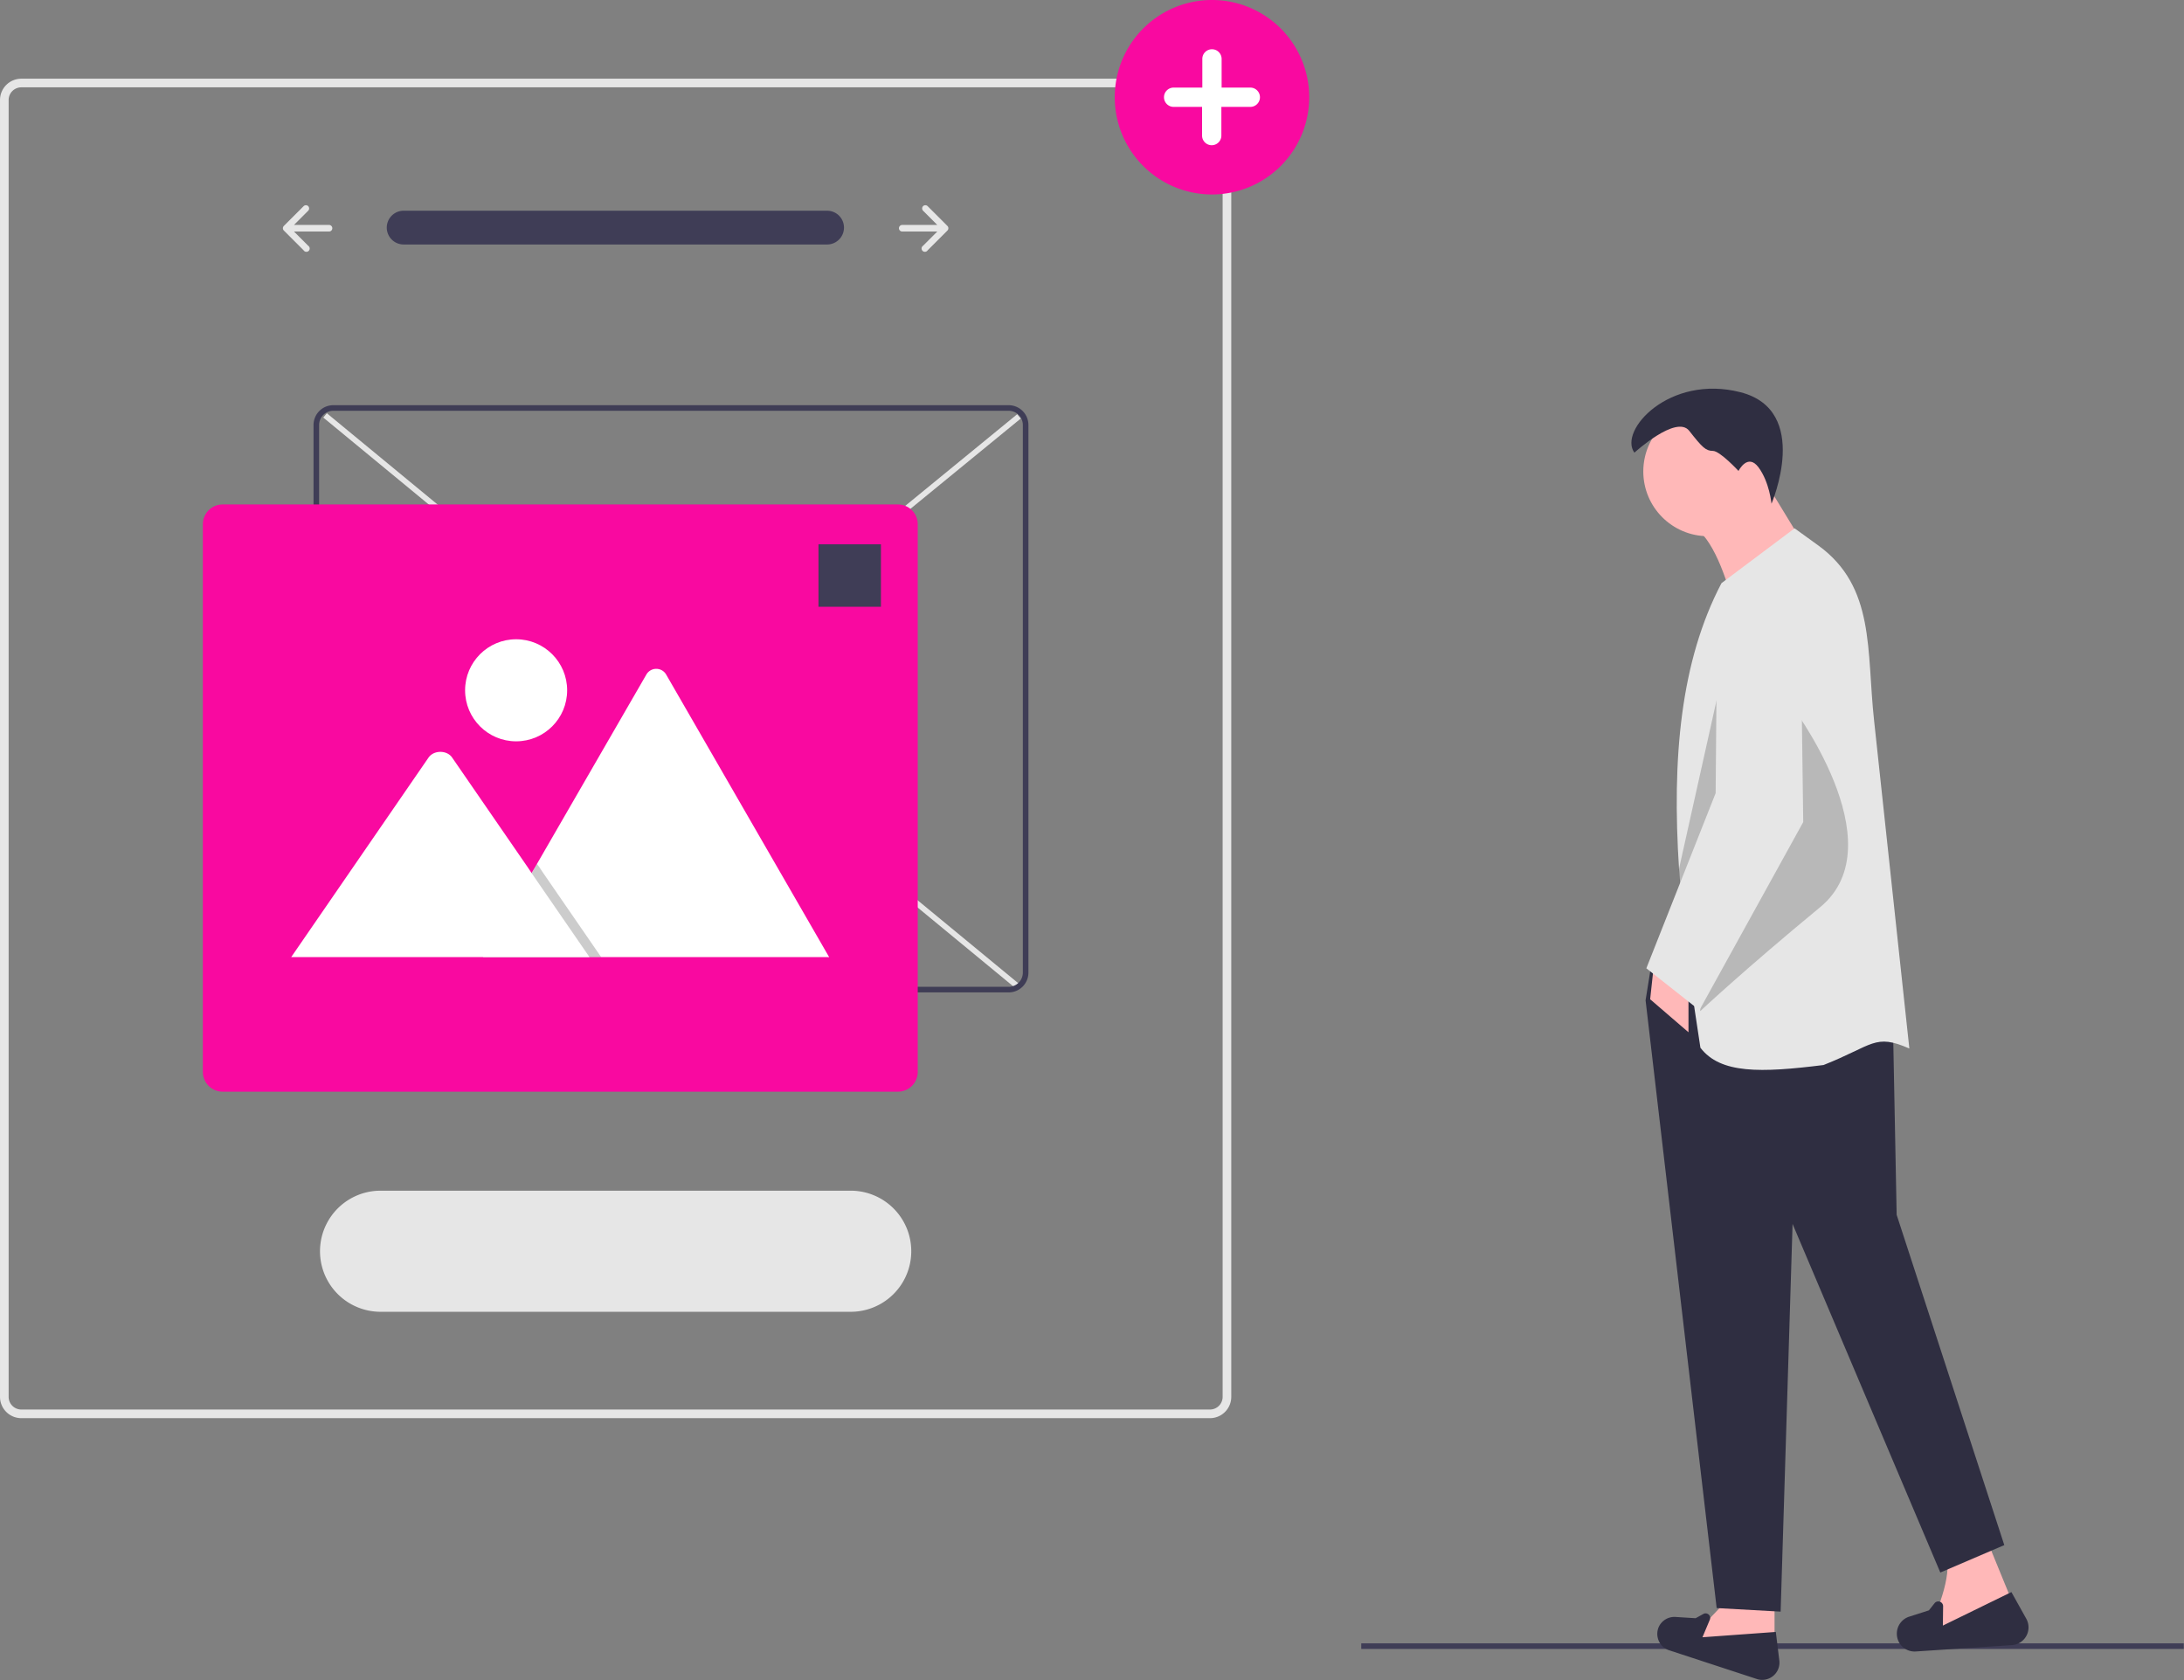 <svg id="bd9e156c-4ae5-43bd-909a-1d43618968d1" data-name="Layer 1" xmlns="http://www.w3.org/2000/svg" width="860.3" height="661.8" viewBox="0 0 860.283 661.792">
  <rect x="0" y="0" width="860.283" height="661.792" fill="#808080" stroke="none"/>
  <rect x="536.2" y="647.3" width="324" height="2.2" fill="#3f3d56" />
  <polygon points="699,653.1 663.8,647.6 678.3,632.4 699,632.4 699,653.1" fill="#ffb8b8" />
  <path d="M 862.1 780.5 l -34.8 -11.4 a 6.8 6.8 0 0 1 -3.9 -9.4 h 0 a 6.8 6.8 0 0 1 6.5 -3.7 l 7.9 0.5 l 3.1 -1.7 a 1.8 1.8 0 0 1 2.5 2.3 l -2.9 6.9 l 28.9 -2.1 l 1.4 11.4 A 6.8 6.8 0 0 1 862.1 780.5 Z" transform="translate(-169.9,-119.1)" fill="#2f2e41" />
  <path d="M 964.5 754.9 l -36.5 9.7 c 6.7 -14 10.9 -26.3 8.3 -34.5 l 17.2 -2.1 Z" transform="translate(-169.9,-119.1)" fill="#ffb8b8" />
  <path d="M 962.3 767.1 l -37.8 2.5 a 7 7 0 0 1 -7.4 -7.6 v 0 a 7 7 0 0 1 4.8 -6.1 l 7.8 -2.5 l 2.3 -2.9 a 1.9 1.9 0 0 1 3.3 1.2 l -0.1 7.7 l 27 -13.2 l 5.8 10.4 A 7 7 0 0 1 962.3 767.1 Z" transform="translate(-169.9,-119.1)" fill="#2f2e41" />
  <circle cx="672.8" cy="185.7" r="25.5" fill="#ffb8b8" />
  <path d="M 883.1 338 l -29.5 22.3 c -4.8 -18.2 -10.5 -31.2 -18 -34.5 L 865.1 308.5 Z" transform="translate(-169.9,-119.1)" fill="#ffb8b8" />
  <polygon points="789.5,608.6 764.3,619.4 706.1,482.1 701.4,634.8 676.2,633.4 648.2,394 650.4,380.3 745.6,401.5 747.1,478.5 789.5,608.6" fill="#2f2e41" />
  <path d="M 813.7 297.4 s 16.5 -15.1 21.6 -8.6 s 6.5 7.9 9.3 7.9 s 10.1 7.9 10.1 7.9 s 3.6 -7.2 7.9 -1.4 S 867.7 317.5 867.7 317.5 s 15.8 -36.7 -12.2 -43.9 S 807.3 288.7 813.7 297.4 Z" transform="translate(-169.9,-119.1)" fill="#2f2e41" />
  <path d="M 922 532.1 c -13.7 -6 -14.1 -1.3 -33.8 6.5 c -24.8 3.1 -40.6 3.5 -48.5 -6.8 c -3.2 -20.5 -5.9 -40.1 -7.5 -58.8 q -0.5 -5.8 -0.9 -11.4 c -2.9 -43.9 0.6 -82.1 16.7 -112.8 l 28.8 -21.6 l 9.4 6.8 c 22.4 16.3 18.9 41.3 21.9 68.8 Z" transform="translate(-169.9,-119.1)" fill="#e6e6e6" />
  <polygon points="665.1,406.6 650,393.6 651.4,380.7 665.1,380.7 665.1,406.6" fill="#ffb8b8" />
  <path d="M 874.8 395.9 s 42.5 55.4 12.1 80.5 s -47.3 41 -47.3 41 S 841.4 408.8 874.8 395.9 Z" transform="translate(-169.9,-119.1)" opacity="0.2" />
  <path d="M 858.3 451.2 L 832.1 473 q -0.5 -5.8 -0.9 -11.4 l 17.7 -79.4 Z" transform="translate(-169.9,-119.1)" opacity="0.2" />
  <path d="M 839.3 517 L 818.4 500.5 l 27.3 -69 l 0.6 -72 a 16.4 16.4 0 0 1 10.9 -15.3 h 0 a 16.4 16.4 0 0 1 21.9 15.2 l 1.1 83.5 Z" transform="translate(-169.9,-119.1)" fill="#e6e6e6" />
  <path d="M 169.9 669.3 V 158.5 a 8.4 8.4 0 0 1 8.4 -8.4 H 646.5 a 8.4 8.4 0 0 1 8.4 8.4 V 669.3 a 8.4 8.4 0 0 1 -8.4 8.4 H 178.2 A 8.4 8.4 0 0 1 169.9 669.3 Z m 8.4 -515.8 a 5 5 0 0 0 -5 5 V 669.3 a 5 5 0 0 0 5 5 H 646.5 a 5 5 0 0 0 5 -5 V 158.5 a 5 5 0 0 0 -5 -5 Z" transform="translate(-169.9,-119.1)" fill="#e6e6e6" />
  <path id="feda1070-6288-4949-b833-330f4749d65f" data-name="Path 40" d="M 495.7 202.1 a 6.6 6.6 0 0 1 0 13.3 H 329 a 6.6 6.6 0 1 1 -0.2 -13.3 q 0.1 0 0.2 0 Z" transform="translate(-169.9,-119.1)" fill="#3f3d56" />
  <path d="M 291.3 200.3 a 1.3 1.3 0 0 1 0 1.8 l -5.6 5.6 h 13.8 a 1.3 1.3 0 1 1 0 2.6 h -13.8 l 5.6 5.6 a 1.3 1.3 0 1 1 -1.8 1.8 l -7.8 -7.8 a 1.3 1.3 0 0 1 0 -1.8 l 7.8 -7.8 A 1.3 1.3 0 0 1 291.3 200.3 Z" transform="translate(-169.9,-119.1)" fill="#e6e6e6" />
  <path d="M 533.5 200.3 a 1.3 1.3 0 0 0 0 1.8 l 5.6 5.6 h -13.8 a 1.3 1.3 0 1 0 0 2.6 h 13.8 l -5.6 5.6 a 1.3 1.3 0 1 0 1.8 1.8 l 7.8 -7.8 a 1.3 1.3 0 0 0 0 -1.8 l -7.8 -7.8 A 1.3 1.3 0 0 0 533.5 200.3 Z" transform="translate(-169.9,-119.1)" fill="#e6e6e6" />
  <path d="M 319.8 588.1 a 23.8 23.8 0 0 0 0 47.7 H 505 a 23.8 23.8 0 0 0 0 -47.7 Z" transform="translate(-169.9,-119.1)" fill="#e6e6e6" />
  <path d="M 609 157.4 a 38.3 38.3 0 1 1 38.3 38.3 A 38.3 38.3 0 0 1 609 157.4 Z" transform="translate(-169.9,-119.1)" fill="#f909a0" />
  <path d="M 632.2 153.6 h 11.3 V 142.3 a 3.8 3.8 0 1 1 7.6 0 V 153.6 h 11.3 a 3.8 3.8 0 0 1 0 7.6 H 651 v 11.3 a 3.8 3.8 0 0 1 -7.6 0 V 161.2 H 632.2 a 3.8 3.8 0 1 1 0 -7.6 Z" transform="translate(-169.9,-119.1)" fill="#ffffff" />
  <rect x="257.8" y="393.6" width="353.4" height="2.2" transform="translate(-321.6,245.7) rotate(-39.3)" fill="#e6e6e6" />
  <rect x="433.4" y="218.2" width="2.2" height="354.2" transform="translate(-316.7,360.1) rotate(-50.5)" fill="#e6e6e6" />
  <path d="M 293.4 502.2 V 286.5 a 7.8 7.8 0 0 1 7.8 -7.8 h 266 a 7.8 7.8 0 0 1 7.8 7.8 V 502.2 a 7.8 7.8 0 0 1 -7.8 7.8 H 301.2 A 7.8 7.8 0 0 1 293.4 502.2 Z m 7.8 -221.3 a 5.6 5.6 0 0 0 -5.6 5.6 V 502.2 a 5.6 5.6 0 0 0 5.6 5.6 h 266 a 5.6 5.6 0 0 0 5.6 -5.6 V 286.5 a 5.6 5.6 0 0 0 -5.6 -5.6 Z" transform="translate(-169.9,-119.1)" fill="#3f3d56" />
  <path d="M 249.8 541.3 V 325.6 a 7.8 7.8 0 0 1 7.8 -7.8 h 266 a 7.8 7.8 0 0 1 7.8 7.8 V 541.3 a 7.8 7.8 0 0 1 -7.8 7.8 H 257.6 A 7.8 7.8 0 0 1 249.8 541.3 Z" transform="matrix(1,0,0,1,-169.9,-119.1)" fill="#f909a0" />
  <path d="M 360.2 496.1 H 496 a 2.8 2.8 0 0 0 0.5 0 L 432.3 384.8 a 4.5 4.5 0 0 0 -7.8 0 L 381.4 459.4 l -2.1 3.6 Z" transform="translate(-169.9,-119.1)" fill="#ffffff" />
  <polygon points="190.4,377 236.8,377 214,343.9 212.4,341.5 211.5,340.3 209.5,343.9 190.4,377" opacity="0.2" style="isolation: isolate" />
  <path d="M 284.6 496.1 H 402.1 l -22.8 -33.1 l -1.6 -2.4 l -29.7 -43.1 c -1.9 -2.8 -6.6 -3 -8.9 -0.5 a 5.4 5.4 0 0 0 -0.4 0.5 Z" transform="translate(-169.9,-119.1)" fill="#ffffff" />
  <circle cx="203.3" cy="271.9" r="20.1" fill="#ffffff" />
  <rect x="492.3" y="333.4" width="24.6" height="24.6" transform="translate(839.3,572.4) rotate(-180)" fill="#3f3d56" /></svg>
